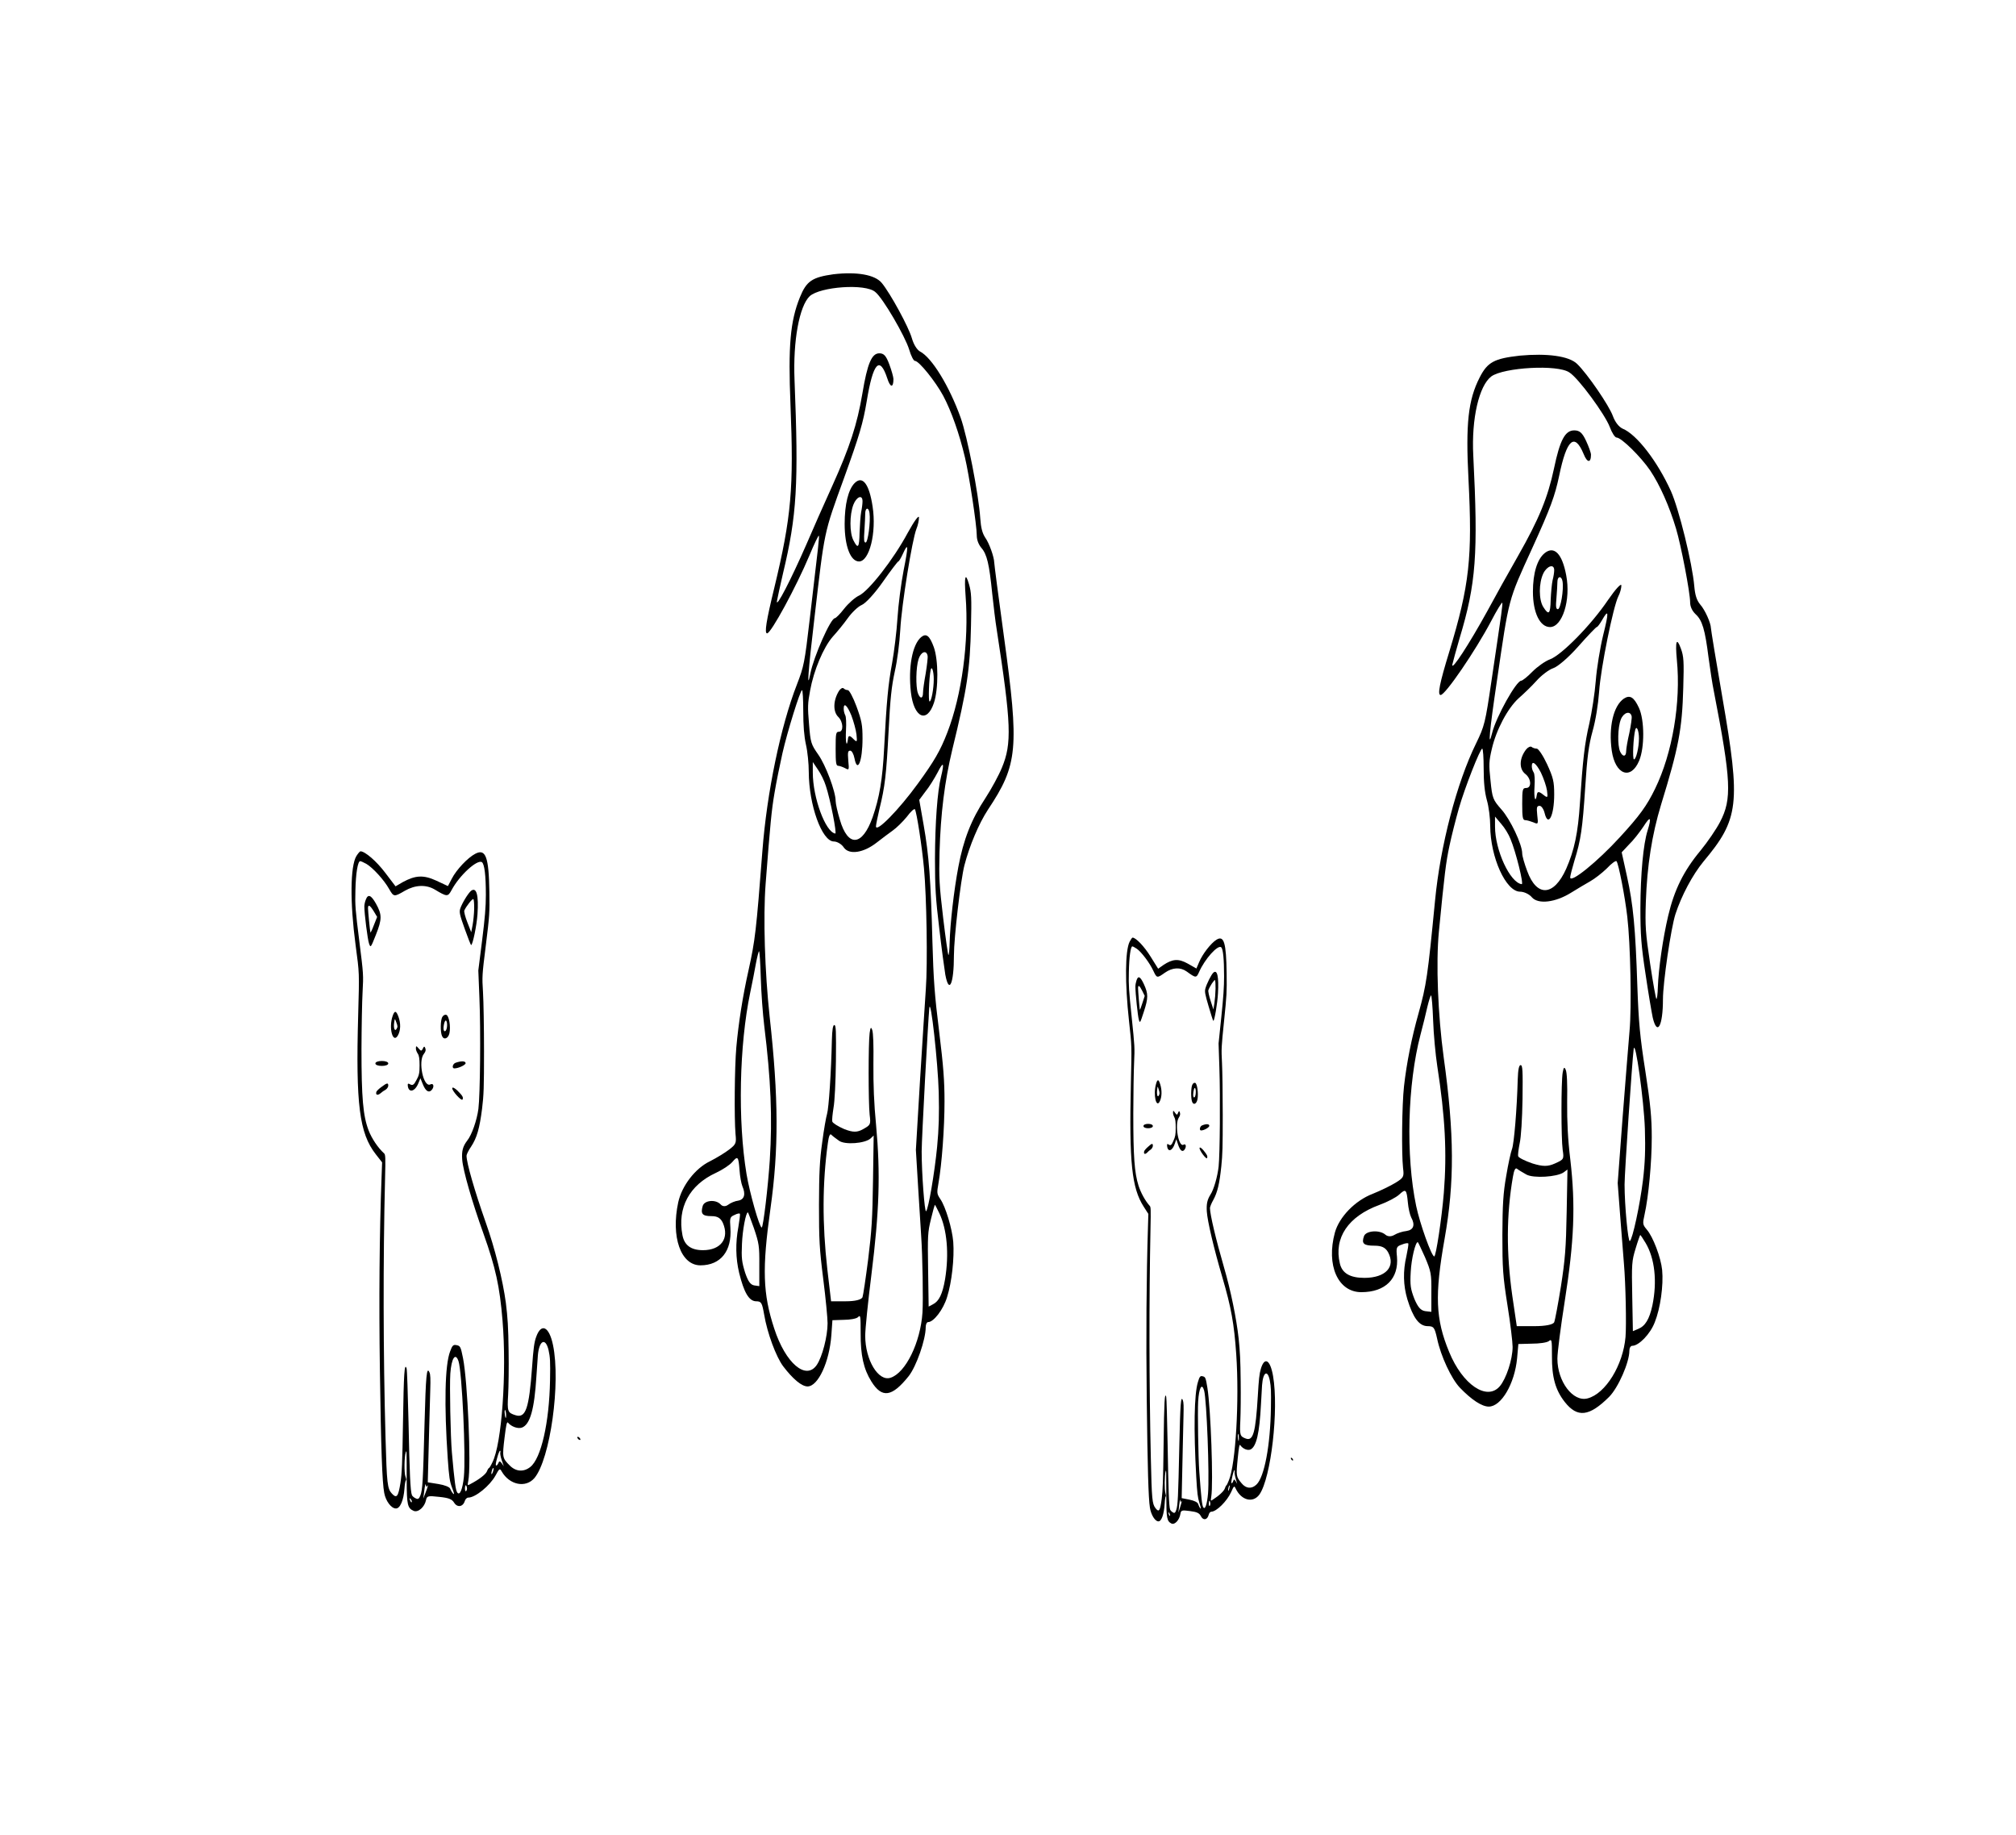 <?xml version='1.0' encoding='ASCII' standalone='yes'?>
<svg xmlns="http://www.w3.org/2000/svg" version="1.0" width="300pt" height="273pt" viewBox="0 0 300 273" preserveAspectRatio="xMidYMid meet">
<g transform="translate(0,273) scale(0.1,-0.1)" fill="#000000" stroke="none">
</g>
<g><g transform="translate(195.103, 40.09) scale(0.238 0.532) ">
<g transform="translate(0,332) scale(0.1,-0.1)" fill="#000000" stroke="none">
<path d="M1305 3079 c-160 -8 -202 -18 -251 -61 -72 -63 -88 -129 -70 -284 25 -220 7 -296 -120 -483 -61 -89 -75 -121 -54 -121 29 0 217 123 315 206 36 31 68 54 70 52 4 -4 0 -16 -67 -218 -39 -119 -44 -127 -96 -175 -121 -110 -224 -286 -257 -440 -46 -212 -54 -236 -103 -315 -43 -68 -75 -140 -91 -204 -13 -52 -16 -187 -6 -229 7 -24 4 -27 -47 -41 -29 -8 -93 -22 -143 -31 -111 -19 -209 -65 -236 -108 -56 -92 19 -167 165 -167 151 0 235 38 223 99 -6 26 -3 29 30 34 21 4 39 5 41 3 2 -2 -4 -18 -12 -35 -22 -42 -20 -82 6 -121 36 -52 73 -74 124 -75 41 0 46 -3 62 -35 23 -49 89 -112 142 -137 73 -34 138 -53 181 -53 78 0 162 64 177 135 l8 40 84 1 c47 0 94 3 106 7 19 7 20 4 20 -42 -1 -59 22 -95 80 -128 79 -45 153 -41 277 14 58 26 127 97 127 129 0 8 8 14 18 14 41 0 113 33 141 66 35 39 55 103 46 146 -8 35 -57 93 -96 113 -26 14 -27 16 -14 42 25 50 45 146 45 216 0 54 -8 93 -40 185 -34 97 -42 137 -50 237 -12 165 -26 229 -65 308 l-33 67 46 22 c26 11 66 34 90 50 44 31 52 27 26 -11 -27 -38 -44 -121 -45 -216 0 -76 5 -106 32 -185 17 -52 38 -107 45 -122 28 -53 64 -24 64 51 0 47 50 199 78 238 38 52 107 110 175 147 223 119 234 161 119 458 -40 103 -72 191 -72 195 -1 15 -37 51 -67 66 -22 12 -32 26 -37 51 -12 64 -96 216 -146 266 -84 83 -214 159 -303 175 -23 5 -46 18 -60 35 -23 29 -159 118 -224 146 -51 22 -187 30 -358 23z m310 -47 c57 -16 222 -117 252 -152 14 -17 33 -30 43 -30 30 0 152 -54 210 -92 60 -40 120 -100 162 -163 31 -46 88 -179 88 -206 0 -12 13 -24 34 -33 42 -17 59 -43 81 -121 10 -33 24 -75 33 -94 109 -251 114 -302 39 -366 -23 -20 -78 -56 -122 -80 -106 -57 -164 -110 -202 -182 -33 -62 -61 -149 -65 -201 -1 -18 -5 -32 -9 -32 -3 0 -21 44 -39 98 -29 87 -32 105 -27 174 8 101 38 187 95 271 110 160 132 211 139 327 5 75 3 88 -15 110 -27 33 -36 21 -25 -32 26 -119 -28 -261 -136 -360 -52 -48 -98 -76 -219 -135 -141 -69 -312 -131 -312 -113 0 4 12 25 26 46 41 59 51 90 68 206 12 85 22 118 46 157 19 30 35 74 41 111 10 66 88 237 120 266 11 9 19 23 19 30 0 8 -35 -9 -83 -40 -107 -71 -291 -154 -362 -166 -31 -5 -81 -21 -112 -35 -30 -14 -62 -25 -69 -25 -31 0 -157 -101 -182 -146 -28 -50 -17 5 30 146 77 235 68 221 220 370 116 114 142 146 169 203 47 102 96 122 153 61 22 -25 46 -26 46 -2 0 5 -14 23 -31 39 -24 23 -41 29 -74 29 -57 0 -89 -27 -126 -106 -39 -82 -94 -142 -225 -245 -59 -46 -146 -116 -193 -155 -112 -91 -225 -169 -218 -149 4 8 24 41 45 73 104 154 117 236 86 512 -12 103 36 195 113 221 78 25 414 34 488 11z m211 -735 c-19 -35 -40 -92 -46 -127 -6 -35 -25 -89 -40 -119 -30 -57 -41 -102 -59 -223 -12 -84 -35 -132 -86 -184 -77 -77 -184 -80 -244 -6 -17 20 -31 42 -31 49 0 25 -74 95 -130 123 -53 27 -57 31 -68 80 -11 45 -10 55 8 89 27 53 99 114 168 142 31 12 82 34 112 49 30 15 77 31 104 35 28 4 96 30 157 61 59 30 111 54 115 54 5 0 20 9 34 20 41 32 43 23 6 -43z m-747 -372 c0 -39 6 -66 20 -89 12 -18 21 -51 21 -72 1 -88 98 -184 187 -184 24 0 58 -7 74 -16 40 -20 147 -14 244 13 39 11 93 25 120 32 28 7 74 23 104 36 29 14 57 23 61 20 13 -8 52 -97 67 -155 20 -76 28 -253 14 -320 -6 -30 -25 -138 -43 -240 l-31 -185 17 -100 c10 -55 20 -111 22 -125 11 -57 16 -171 10 -205 -15 -79 -125 -159 -237 -172 -91 -11 -189 47 -189 111 0 18 21 90 46 161 59 168 68 267 35 395 -16 59 -21 107 -20 162 2 50 -1 82 -9 90 -9 9 -13 7 -19 -8 -10 -26 -10 -183 0 -216 9 -26 7 -27 -48 -38 -44 -9 -76 -9 -141 0 -46 7 -86 16 -89 20 -3 4 2 20 9 36 9 17 16 69 18 124 2 79 1 95 -12 95 -10 0 -16 -12 -18 -40 -5 -83 -23 -180 -36 -195 -7 -8 -24 -42 -36 -75 -19 -48 -23 -80 -24 -165 0 -93 3 -115 32 -197 18 -50 32 -103 32 -116 0 -35 -40 -89 -80 -110 -80 -42 -233 4 -317 96 -85 92 -91 158 -28 317 62 157 61 292 -6 507 -36 118 -49 263 -30 351 35 161 44 194 66 240 13 28 40 75 59 105 37 58 133 167 146 167 5 0 9 -25 9 -55z m168 -198 c33 -35 84 -127 70 -126 -73 4 -167 95 -167 161 l0 28 38 -20 c22 -11 48 -30 59 -43z m-484 -507 c3 -39 15 -96 26 -128 49 -141 61 -242 41 -354 -13 -71 -49 -178 -60 -178 -17 0 -90 92 -113 141 -66 141 -54 341 27 479 15 25 34 60 43 78 9 17 20 32 23 32 4 0 10 -32 13 -70z m1324 -303 c4 -58 1 -95 -12 -144 -19 -69 -65 -165 -82 -170 -11 -4 -33 100 -33 158 0 33 48 349 57 379 10 30 64 -144 70 -223z m-741 -128 c44 -11 191 -7 233 6 l24 8 -5 -119 c-4 -101 -10 -133 -36 -208 -18 -50 -37 -95 -42 -100 -7 -7 -57 -11 -122 -11 l-112 0 -28 85 c-38 120 -37 227 4 333 7 19 16 26 26 22 8 -3 34 -10 58 -16z m-741 -78 c3 -16 13 -35 21 -42 26 -21 15 -35 -30 -38 -24 -1 -58 -6 -76 -11 -19 -5 -41 -5 -56 1 -37 14 -120 11 -133 -4 -17 -21 -3 -27 65 -27 45 0 68 -5 85 -18 50 -41 -15 -72 -148 -72 -89 0 -139 13 -153 40 -39 72 52 132 247 164 49 8 105 21 124 29 41 17 46 15 54 -22z m1486 -113 c58 -43 74 -108 43 -175 -19 -39 -45 -58 -90 -66 l-32 -6 -4 97 c-4 91 -3 99 21 134 14 21 27 37 29 38 2 0 17 -10 33 -22z m-1379 -40 c38 -40 41 -47 40 -98 l0 -55 -39 2 c-28 2 -45 11 -67 34 -24 28 -28 38 -23 76 4 36 29 83 44 83 2 0 22 -19 45 -42z"/>
<path d="M1461 2527 c-47 -17 -74 -56 -74 -108 0 -59 44 -99 107 -99 77 0 131 76 101 145 -25 60 -75 83 -134 62z m59 -48 c0 -6 -4 -18 -10 -28 -5 -10 -10 -35 -12 -55 -2 -40 -12 -44 -46 -20 -29 20 -29 67 0 94 23 21 68 28 68 9z m52 -31 c9 -23 -12 -78 -29 -78 -12 0 -14 7 -9 31 3 17 6 38 6 45 0 17 26 18 32 2z"/>
<path d="M1956 2120 c-66 -20 -97 -80 -76 -146 22 -67 119 -83 171 -28 35 37 34 114 -1 148 -31 30 -56 37 -94 26z m48 -49 c3 -4 -4 -25 -14 -47 -11 -21 -20 -44 -20 -51 0 -16 -22 -17 -38 -1 -17 17 -15 68 5 90 17 19 58 25 67 9z m46 -62 c0 -26 -18 -59 -31 -59 -11 0 -4 63 8 83 8 13 23 -3 23 -24z"/>
<path d="M1345 1978 c-44 -25 -46 -55 -5 -69 37 -13 40 -39 5 -39 -23 0 -25 -4 -25 -45 0 -37 3 -45 19 -45 10 0 33 -3 50 -6 31 -6 32 -6 25 20 -5 22 -3 26 15 26 11 0 25 -9 31 -20 22 -41 60 -8 60 52 0 36 -6 47 -45 85 -25 24 -54 43 -64 43 -11 0 -25 2 -33 5 -7 2 -22 -1 -33 -7z m92 -65 c17 -16 34 -38 38 -50 6 -21 5 -22 -26 -11 -25 9 -34 8 -37 0 -9 -27 -20 -10 -15 22 3 19 1 36 -6 40 -6 4 -11 11 -11 17 0 17 26 9 57 -18z"/>
</g>
</g></g><g><g transform="translate(97.952, 27.23) scale(0.2 0.563) ">
<g transform="translate(0,332) scale(0.1,-0.1)" fill="#000000" stroke="none">
<path d="M1305 3079 c-160 -8 -202 -18 -251 -61 -72 -63 -88 -129 -70 -284 25 -220 7 -296 -120 -483 -61 -89 -75 -121 -54 -121 29 0 217 123 315 206 36 31 68 54 70 52 4 -4 0 -16 -67 -218 -39 -119 -44 -127 -96 -175 -121 -110 -224 -286 -257 -440 -46 -212 -54 -236 -103 -315 -43 -68 -75 -140 -91 -204 -13 -52 -16 -187 -6 -229 7 -24 4 -27 -47 -41 -29 -8 -93 -22 -143 -31 -111 -19 -209 -65 -236 -108 -56 -92 19 -167 165 -167 151 0 235 38 223 99 -6 26 -3 29 30 34 21 4 39 5 41 3 2 -2 -4 -18 -12 -35 -22 -42 -20 -82 6 -121 36 -52 73 -74 124 -75 41 0 46 -3 62 -35 23 -49 89 -112 142 -137 73 -34 138 -53 181 -53 78 0 162 64 177 135 l8 40 84 1 c47 0 94 3 106 7 19 7 20 4 20 -42 -1 -59 22 -95 80 -128 79 -45 153 -41 277 14 58 26 127 97 127 129 0 8 8 14 18 14 41 0 113 33 141 66 35 39 55 103 46 146 -8 35 -57 93 -96 113 -26 14 -27 16 -14 42 25 50 45 146 45 216 0 54 -8 93 -40 185 -34 97 -42 137 -50 237 -12 165 -26 229 -65 308 l-33 67 46 22 c26 11 66 34 90 50 44 31 52 27 26 -11 -27 -38 -44 -121 -45 -216 0 -76 5 -106 32 -185 17 -52 38 -107 45 -122 28 -53 64 -24 64 51 0 47 50 199 78 238 38 52 107 110 175 147 223 119 234 161 119 458 -40 103 -72 191 -72 195 -1 15 -37 51 -67 66 -22 12 -32 26 -37 51 -12 64 -96 216 -146 266 -84 83 -214 159 -303 175 -23 5 -46 18 -60 35 -23 29 -159 118 -224 146 -51 22 -187 30 -358 23z m310 -47 c57 -16 222 -117 252 -152 14 -17 33 -30 43 -30 30 0 152 -54 210 -92 60 -40 120 -100 162 -163 31 -46 88 -179 88 -206 0 -12 13 -24 34 -33 42 -17 59 -43 81 -121 10 -33 24 -75 33 -94 109 -251 114 -302 39 -366 -23 -20 -78 -56 -122 -80 -106 -57 -164 -110 -202 -182 -33 -62 -61 -149 -65 -201 -1 -18 -5 -32 -9 -32 -3 0 -21 44 -39 98 -29 87 -32 105 -27 174 8 101 38 187 95 271 110 160 132 211 139 327 5 75 3 88 -15 110 -27 33 -36 21 -25 -32 26 -119 -28 -261 -136 -360 -52 -48 -98 -76 -219 -135 -141 -69 -312 -131 -312 -113 0 4 12 25 26 46 41 59 51 90 68 206 12 85 22 118 46 157 19 30 35 74 41 111 10 66 88 237 120 266 11 9 19 23 19 30 0 8 -35 -9 -83 -40 -107 -71 -291 -154 -362 -166 -31 -5 -81 -21 -112 -35 -30 -14 -62 -25 -69 -25 -31 0 -157 -101 -182 -146 -28 -50 -17 5 30 146 77 235 68 221 220 370 116 114 142 146 169 203 47 102 96 122 153 61 22 -25 46 -26 46 -2 0 5 -14 23 -31 39 -24 23 -41 29 -74 29 -57 0 -89 -27 -126 -106 -39 -82 -94 -142 -225 -245 -59 -46 -146 -116 -193 -155 -112 -91 -225 -169 -218 -149 4 8 24 41 45 73 104 154 117 236 86 512 -12 103 36 195 113 221 78 25 414 34 488 11z m211 -735 c-19 -35 -40 -92 -46 -127 -6 -35 -25 -89 -40 -119 -30 -57 -41 -102 -59 -223 -12 -84 -35 -132 -86 -184 -77 -77 -184 -80 -244 -6 -17 20 -31 42 -31 49 0 25 -74 95 -130 123 -53 27 -57 31 -68 80 -11 45 -10 55 8 89 27 53 99 114 168 142 31 12 82 34 112 49 30 15 77 31 104 35 28 4 96 30 157 61 59 30 111 54 115 54 5 0 20 9 34 20 41 32 43 23 6 -43z m-747 -372 c0 -39 6 -66 20 -89 12 -18 21 -51 21 -72 1 -88 98 -184 187 -184 24 0 58 -7 74 -16 40 -20 147 -14 244 13 39 11 93 25 120 32 28 7 74 23 104 36 29 14 57 23 61 20 13 -8 52 -97 67 -155 20 -76 28 -253 14 -320 -6 -30 -25 -138 -43 -240 l-31 -185 17 -100 c10 -55 20 -111 22 -125 11 -57 16 -171 10 -205 -15 -79 -125 -159 -237 -172 -91 -11 -189 47 -189 111 0 18 21 90 46 161 59 168 68 267 35 395 -16 59 -21 107 -20 162 2 50 -1 82 -9 90 -9 9 -13 7 -19 -8 -10 -26 -10 -183 0 -216 9 -26 7 -27 -48 -38 -44 -9 -76 -9 -141 0 -46 7 -86 16 -89 20 -3 4 2 20 9 36 9 17 16 69 18 124 2 79 1 95 -12 95 -10 0 -16 -12 -18 -40 -5 -83 -23 -180 -36 -195 -7 -8 -24 -42 -36 -75 -19 -48 -23 -80 -24 -165 0 -93 3 -115 32 -197 18 -50 32 -103 32 -116 0 -35 -40 -89 -80 -110 -80 -42 -233 4 -317 96 -85 92 -91 158 -28 317 62 157 61 292 -6 507 -36 118 -49 263 -30 351 35 161 44 194 66 240 13 28 40 75 59 105 37 58 133 167 146 167 5 0 9 -25 9 -55z m168 -198 c33 -35 84 -127 70 -126 -73 4 -167 95 -167 161 l0 28 38 -20 c22 -11 48 -30 59 -43z m-484 -507 c3 -39 15 -96 26 -128 49 -141 61 -242 41 -354 -13 -71 -49 -178 -60 -178 -17 0 -90 92 -113 141 -66 141 -54 341 27 479 15 25 34 60 43 78 9 17 20 32 23 32 4 0 10 -32 13 -70z m1324 -303 c4 -58 1 -95 -12 -144 -19 -69 -65 -165 -82 -170 -11 -4 -33 100 -33 158 0 33 48 349 57 379 10 30 64 -144 70 -223z m-741 -128 c44 -11 191 -7 233 6 l24 8 -5 -119 c-4 -101 -10 -133 -36 -208 -18 -50 -37 -95 -42 -100 -7 -7 -57 -11 -122 -11 l-112 0 -28 85 c-38 120 -37 227 4 333 7 19 16 26 26 22 8 -3 34 -10 58 -16z m-741 -78 c3 -16 13 -35 21 -42 26 -21 15 -35 -30 -38 -24 -1 -58 -6 -76 -11 -19 -5 -41 -5 -56 1 -37 14 -120 11 -133 -4 -17 -21 -3 -27 65 -27 45 0 68 -5 85 -18 50 -41 -15 -72 -148 -72 -89 0 -139 13 -153 40 -39 72 52 132 247 164 49 8 105 21 124 29 41 17 46 15 54 -22z m1486 -113 c58 -43 74 -108 43 -175 -19 -39 -45 -58 -90 -66 l-32 -6 -4 97 c-4 91 -3 99 21 134 14 21 27 37 29 38 2 0 17 -10 33 -22z m-1379 -40 c38 -40 41 -47 40 -98 l0 -55 -39 2 c-28 2 -45 11 -67 34 -24 28 -28 38 -23 76 4 36 29 83 44 83 2 0 22 -19 45 -42z"/>
<path d="M1461 2527 c-47 -17 -74 -56 -74 -108 0 -59 44 -99 107 -99 77 0 131 76 101 145 -25 60 -75 83 -134 62z m59 -48 c0 -6 -4 -18 -10 -28 -5 -10 -10 -35 -12 -55 -2 -40 -12 -44 -46 -20 -29 20 -29 67 0 94 23 21 68 28 68 9z m52 -31 c9 -23 -12 -78 -29 -78 -12 0 -14 7 -9 31 3 17 6 38 6 45 0 17 26 18 32 2z"/>
<path d="M1956 2120 c-66 -20 -97 -80 -76 -146 22 -67 119 -83 171 -28 35 37 34 114 -1 148 -31 30 -56 37 -94 26z m48 -49 c3 -4 -4 -25 -14 -47 -11 -21 -20 -44 -20 -51 0 -16 -22 -17 -38 -1 -17 17 -15 68 5 90 17 19 58 25 67 9z m46 -62 c0 -26 -18 -59 -31 -59 -11 0 -4 63 8 83 8 13 23 -3 23 -24z"/>
<path d="M1345 1978 c-44 -25 -46 -55 -5 -69 37 -13 40 -39 5 -39 -23 0 -25 -4 -25 -45 0 -37 3 -45 19 -45 10 0 33 -3 50 -6 31 -6 32 -6 25 20 -5 22 -3 26 15 26 11 0 25 -9 31 -20 22 -41 60 -8 60 52 0 36 -6 47 -45 85 -25 24 -54 43 -64 43 -11 0 -25 2 -33 5 -7 2 -22 -1 -33 -7z m92 -65 c17 -16 34 -38 38 -50 6 -21 5 -22 -26 -11 -25 9 -34 8 -37 0 -9 -27 -20 -10 -15 22 3 19 1 36 -6 40 -6 4 -11 11 -11 17 0 17 26 9 57 -18z"/>
</g>
</g></g><g><g transform="translate(46.134, 105.365) scale(0.137 0.367) ">
<g transform="translate(0,384) scale(0.1,-0.1)" fill="#000000" stroke="none">
<path d="M504 3241 c-67 -41 -71 -188 -9 -361 42 -118 41 -108 28 -285 -27 -361 13 -478 191 -563 l69 -33 -6 -62 c-23 -225 -29 -497 -18 -782 12 -317 25 -453 47 -496 16 -33 77 -63 126 -63 46 -1 85 33 94 81 3 18 11 33 16 33 5 0 3 7 -5 15 -16 15 -13 82 3 99 10 10 10 7 10 -115 1 -99 9 -112 77 -123 49 -7 118 16 133 44 9 17 22 18 142 13 104 -4 140 -9 164 -24 34 -20 95 -17 115 7 6 8 23 14 38 14 77 0 234 48 295 89 42 29 47 31 68 17 85 -55 260 -68 355 -27 172 76 288 387 202 540 -42 75 -127 90 -182 33 -22 -22 -31 -49 -45 -123 -33 -169 -69 -208 -180 -195 -86 10 -91 15 -80 83 5 32 8 112 5 178 -3 96 -10 135 -30 195 -33 92 -118 220 -218 325 -121 128 -209 242 -209 271 0 5 22 22 50 37 62 35 92 74 119 154 18 54 21 87 21 233 0 94 -5 201 -11 238 -11 65 -10 70 31 192 39 117 42 131 38 216 -6 142 -40 176 -153 154 -82 -16 -204 -64 -255 -101 l-42 -30 -126 22 c-140 24 -227 22 -365 -6 l-78 -17 -112 55 c-95 47 -220 87 -269 87 -7 0 -27 -9 -44 -19z m108 -32 c69 -15 192 -65 246 -101 51 -33 53 -34 172 -8 112 24 230 26 325 5 134 -30 142 -30 183 -2 86 60 278 125 329 113 28 -8 43 -53 43 -133 0 -48 -10 -93 -41 -185 l-41 -121 12 -111 c15 -133 8 -394 -11 -450 -16 -46 -72 -106 -122 -129 -47 -23 -61 -42 -54 -77 9 -44 106 -170 231 -300 132 -138 176 -213 207 -352 47 -211 -8 -501 -110 -575 -16 -13 -33 -23 -37 -23 -4 0 -15 -6 -23 -14 -14 -12 -82 -32 -179 -51 -32 -7 -33 -6 -23 13 33 61 -7 402 -57 497 -25 47 -30 50 -70 53 -36 3 -47 -1 -71 -26 -56 -55 -65 -215 -25 -434 14 -74 21 -93 48 -119 22 -22 26 -28 11 -23 -11 4 -25 13 -32 20 -7 7 -61 15 -128 19 l-116 7 5 72 c3 39 8 109 11 156 3 47 8 112 11 146 4 45 2 64 -9 72 -30 25 -39 -13 -53 -206 -17 -242 -22 -270 -45 -293 -14 -14 -27 -17 -51 -12 -18 3 -37 9 -41 13 -17 15 -26 90 -37 295 -7 116 -16 214 -21 219 -23 25 -31 -21 -39 -216 -7 -168 -12 -211 -28 -249 -24 -56 -41 -63 -92 -43 -50 20 -56 39 -70 229 -25 335 -27 719 -5 1048 6 88 5 98 -12 103 -65 22 -133 60 -166 92 -61 59 -78 132 -78 330 1 89 6 193 12 232 10 69 10 71 -36 207 -42 124 -47 145 -42 205 4 69 26 118 52 118 8 0 38 -5 67 -11z m1979 -1971 c17 -29 20 -45 16 -123 -8 -171 -97 -317 -215 -351 -71 -21 -156 -19 -222 6 -81 30 -83 33 -57 113 17 52 25 66 37 61 38 -17 110 -26 153 -20 88 13 134 74 156 207 7 35 14 74 16 86 14 61 83 73 116 21z m-978 -45 c38 -43 81 -386 58 -470 -14 -50 -45 -77 -72 -62 -17 9 -29 40 -58 162 -15 62 -26 273 -17 320 12 62 55 87 89 50z m517 -220 c0 -19 -13 -9 -16 12 -1 8 2 13 7 9 5 -3 9 -12 9 -21z m-63 -150 c-4 -3 3 -18 15 -31 l23 -25 -24 13 c-17 8 -26 9 -34 1 -6 -6 -17 -11 -24 -11 -9 0 -7 9 9 30 12 17 26 30 32 30 5 0 6 -3 3 -7z m-79 -77 c-7 -8 -15 -12 -17 -11 -5 6 10 25 20 25 5 0 4 -6 -3 -14z m-717 -60 c17 10 9 -2 -16 -26 l-25 -24 12 34 c6 19 13 29 16 22 2 -7 8 -10 13 -6z m433 -5 c3 -5 0 -11 -7 -14 -8 -3 -14 1 -14 9 0 16 13 19 21 5z m-599 -59 c-3 -3 -11 0 -18 7 -9 10 -8 11 6 5 10 -3 15 -9 12 -12z"/>
<path d="M1750 3100 c-31 -9 -100 -51 -119 -73 -11 -14 -5 -25 50 -82 34 -36 65 -65 69 -65 17 0 61 80 69 125 14 77 -10 111 -69 95z m33 -73 c-1 -20 -9 -50 -17 -66 l-15 -29 -42 40 c-23 22 -38 43 -33 48 18 16 89 50 99 46 5 -2 9 -20 8 -39z"/>
<path d="M606 3064 c-9 -8 -16 -20 -16 -27 0 -30 35 -134 51 -151 17 -18 19 -17 74 35 68 64 68 82 1 127 -53 35 -86 40 -110 16z m86 -47 l37 -23 -35 -33 c-19 -19 -36 -32 -38 -30 -5 7 -26 86 -26 98 0 17 21 13 62 -12z"/>
<path d="M897 2592 c-45 -49 4 -114 58 -78 30 20 32 49 5 76 -25 25 -42 25 -63 2z m43 -52 c-19 -12 -35 3 -26 26 6 17 8 17 24 0 15 -15 15 -18 2 -26z"/>
<path d="M1438 2589 c-22 -12 -24 -62 -4 -78 20 -17 67 -10 80 11 16 27 -4 72 -34 75 -14 2 -33 -2 -42 -8z m49 -43 c-8 -19 -37 -21 -37 -3 0 7 5 18 12 25 15 15 33 -1 25 -22z"/>
<path d="M1150 2460 c0 -5 9 -14 20 -20 15 -8 20 -21 20 -48 0 -31 -6 -41 -35 -60 -26 -19 -41 -22 -66 -17 -24 5 -30 4 -27 -6 10 -30 79 -23 115 11 l22 20 26 -24 c29 -27 62 -36 93 -25 35 13 26 31 -11 24 -75 -14 -136 94 -70 124 19 9 23 15 15 23 -8 8 -15 8 -27 -2 -12 -10 -21 -10 -41 -1 -30 13 -34 14 -34 1z"/>
<path d="M710 2400 c0 -6 30 -10 70 -10 40 0 70 4 70 10 0 6 -30 10 -70 10 -40 0 -70 -4 -70 -10z"/>
<path d="M1583 2403 c-34 -4 -46 -23 -15 -23 45 0 122 14 122 21 0 9 -45 10 -107 2z"/>
<path d="M777 2305 c-27 -7 -51 -16 -55 -19 -13 -13 9 -17 40 -8 18 6 45 13 61 16 15 4 27 11 27 16 0 12 -13 12 -73 -5z"/>
<path d="M1545 2300 c-6 -10 103 -55 112 -46 10 9 0 15 -56 36 -28 10 -53 15 -56 10z"/>
<path d="M2904 882 c4 -3 14 -7 22 -8 9 -1 13 0 10 4 -4 3 -14 7 -22 8 -9 1 -13 0 -10 -4z"/>
</g>
</g></g><g><g transform="translate(163.056, 120.584) scale(0.1 0.326) ">
<g transform="translate(0,384) scale(0.1,-0.1)" fill="#000000" stroke="none">
<path d="M504 3241 c-67 -41 -71 -188 -9 -361 42 -118 41 -108 28 -285 -27 -361 13 -478 191 -563 l69 -33 -6 -62 c-23 -225 -29 -497 -18 -782 12 -317 25 -453 47 -496 16 -33 77 -63 126 -63 46 -1 85 33 94 81 3 18 11 33 16 33 5 0 3 7 -5 15 -16 15 -13 82 3 99 10 10 10 7 10 -115 1 -99 9 -112 77 -123 49 -7 118 16 133 44 9 17 22 18 142 13 104 -4 140 -9 164 -24 34 -20 95 -17 115 7 6 8 23 14 38 14 77 0 234 48 295 89 42 29 47 31 68 17 85 -55 260 -68 355 -27 172 76 288 387 202 540 -42 75 -127 90 -182 33 -22 -22 -31 -49 -45 -123 -33 -169 -69 -208 -180 -195 -86 10 -91 15 -80 83 5 32 8 112 5 178 -3 96 -10 135 -30 195 -33 92 -118 220 -218 325 -121 128 -209 242 -209 271 0 5 22 22 50 37 62 35 92 74 119 154 18 54 21 87 21 233 0 94 -5 201 -11 238 -11 65 -10 70 31 192 39 117 42 131 38 216 -6 142 -40 176 -153 154 -82 -16 -204 -64 -255 -101 l-42 -30 -126 22 c-140 24 -227 22 -365 -6 l-78 -17 -112 55 c-95 47 -220 87 -269 87 -7 0 -27 -9 -44 -19z m108 -32 c69 -15 192 -65 246 -101 51 -33 53 -34 172 -8 112 24 230 26 325 5 134 -30 142 -30 183 -2 86 60 278 125 329 113 28 -8 43 -53 43 -133 0 -48 -10 -93 -41 -185 l-41 -121 12 -111 c15 -133 8 -394 -11 -450 -16 -46 -72 -106 -122 -129 -47 -23 -61 -42 -54 -77 9 -44 106 -170 231 -300 132 -138 176 -213 207 -352 47 -211 -8 -501 -110 -575 -16 -13 -33 -23 -37 -23 -4 0 -15 -6 -23 -14 -14 -12 -82 -32 -179 -51 -32 -7 -33 -6 -23 13 33 61 -7 402 -57 497 -25 47 -30 50 -70 53 -36 3 -47 -1 -71 -26 -56 -55 -65 -215 -25 -434 14 -74 21 -93 48 -119 22 -22 26 -28 11 -23 -11 4 -25 13 -32 20 -7 7 -61 15 -128 19 l-116 7 5 72 c3 39 8 109 11 156 3 47 8 112 11 146 4 45 2 64 -9 72 -30 25 -39 -13 -53 -206 -17 -242 -22 -270 -45 -293 -14 -14 -27 -17 -51 -12 -18 3 -37 9 -41 13 -17 15 -26 90 -37 295 -7 116 -16 214 -21 219 -23 25 -31 -21 -39 -216 -7 -168 -12 -211 -28 -249 -24 -56 -41 -63 -92 -43 -50 20 -56 39 -70 229 -25 335 -27 719 -5 1048 6 88 5 98 -12 103 -65 22 -133 60 -166 92 -61 59 -78 132 -78 330 1 89 6 193 12 232 10 69 10 71 -36 207 -42 124 -47 145 -42 205 4 69 26 118 52 118 8 0 38 -5 67 -11z m1979 -1971 c17 -29 20 -45 16 -123 -8 -171 -97 -317 -215 -351 -71 -21 -156 -19 -222 6 -81 30 -83 33 -57 113 17 52 25 66 37 61 38 -17 110 -26 153 -20 88 13 134 74 156 207 7 35 14 74 16 86 14 61 83 73 116 21z m-978 -45 c38 -43 81 -386 58 -470 -14 -50 -45 -77 -72 -62 -17 9 -29 40 -58 162 -15 62 -26 273 -17 320 12 62 55 87 89 50z m517 -220 c0 -19 -13 -9 -16 12 -1 8 2 13 7 9 5 -3 9 -12 9 -21z m-63 -150 c-4 -3 3 -18 15 -31 l23 -25 -24 13 c-17 8 -26 9 -34 1 -6 -6 -17 -11 -24 -11 -9 0 -7 9 9 30 12 17 26 30 32 30 5 0 6 -3 3 -7z m-79 -77 c-7 -8 -15 -12 -17 -11 -5 6 10 25 20 25 5 0 4 -6 -3 -14z m-717 -60 c17 10 9 -2 -16 -26 l-25 -24 12 34 c6 19 13 29 16 22 2 -7 8 -10 13 -6z m433 -5 c3 -5 0 -11 -7 -14 -8 -3 -14 1 -14 9 0 16 13 19 21 5z m-599 -59 c-3 -3 -11 0 -18 7 -9 10 -8 11 6 5 10 -3 15 -9 12 -12z"/>
<path d="M1750 3100 c-31 -9 -100 -51 -119 -73 -11 -14 -5 -25 50 -82 34 -36 65 -65 69 -65 17 0 61 80 69 125 14 77 -10 111 -69 95z m33 -73 c-1 -20 -9 -50 -17 -66 l-15 -29 -42 40 c-23 22 -38 43 -33 48 18 16 89 50 99 46 5 -2 9 -20 8 -39z"/>
<path d="M606 3064 c-9 -8 -16 -20 -16 -27 0 -30 35 -134 51 -151 17 -18 19 -17 74 35 68 64 68 82 1 127 -53 35 -86 40 -110 16z m86 -47 l37 -23 -35 -33 c-19 -19 -36 -32 -38 -30 -5 7 -26 86 -26 98 0 17 21 13 62 -12z"/>
<path d="M897 2592 c-45 -49 4 -114 58 -78 30 20 32 49 5 76 -25 25 -42 25 -63 2z m43 -52 c-19 -12 -35 3 -26 26 6 17 8 17 24 0 15 -15 15 -18 2 -26z"/>
<path d="M1438 2589 c-22 -12 -24 -62 -4 -78 20 -17 67 -10 80 11 16 27 -4 72 -34 75 -14 2 -33 -2 -42 -8z m49 -43 c-8 -19 -37 -21 -37 -3 0 7 5 18 12 25 15 15 33 -1 25 -22z"/>
<path d="M1150 2460 c0 -5 9 -14 20 -20 15 -8 20 -21 20 -48 0 -31 -6 -41 -35 -60 -26 -19 -41 -22 -66 -17 -24 5 -30 4 -27 -6 10 -30 79 -23 115 11 l22 20 26 -24 c29 -27 62 -36 93 -25 35 13 26 31 -11 24 -75 -14 -136 94 -70 124 19 9 23 15 15 23 -8 8 -15 8 -27 -2 -12 -10 -21 -10 -41 -1 -30 13 -34 14 -34 1z"/>
<path d="M710 2400 c0 -6 30 -10 70 -10 40 0 70 4 70 10 0 6 -30 10 -70 10 -40 0 -70 -4 -70 -10z"/>
<path d="M1583 2403 c-34 -4 -46 -23 -15 -23 45 0 122 14 122 21 0 9 -45 10 -107 2z"/>
<path d="M777 2305 c-27 -7 -51 -16 -55 -19 -13 -13 9 -17 40 -8 18 6 45 13 61 16 15 4 27 11 27 16 0 12 -13 12 -73 -5z"/>
<path d="M1545 2300 c-6 -10 103 -55 112 -46 10 9 0 15 -56 36 -28 10 -53 15 -56 10z"/>
<path d="M2904 882 c4 -3 14 -7 22 -8 9 -1 13 0 10 4 -4 3 -14 7 -22 8 -9 1 -13 0 -10 -4z"/>
</g>
</g></g></svg>
